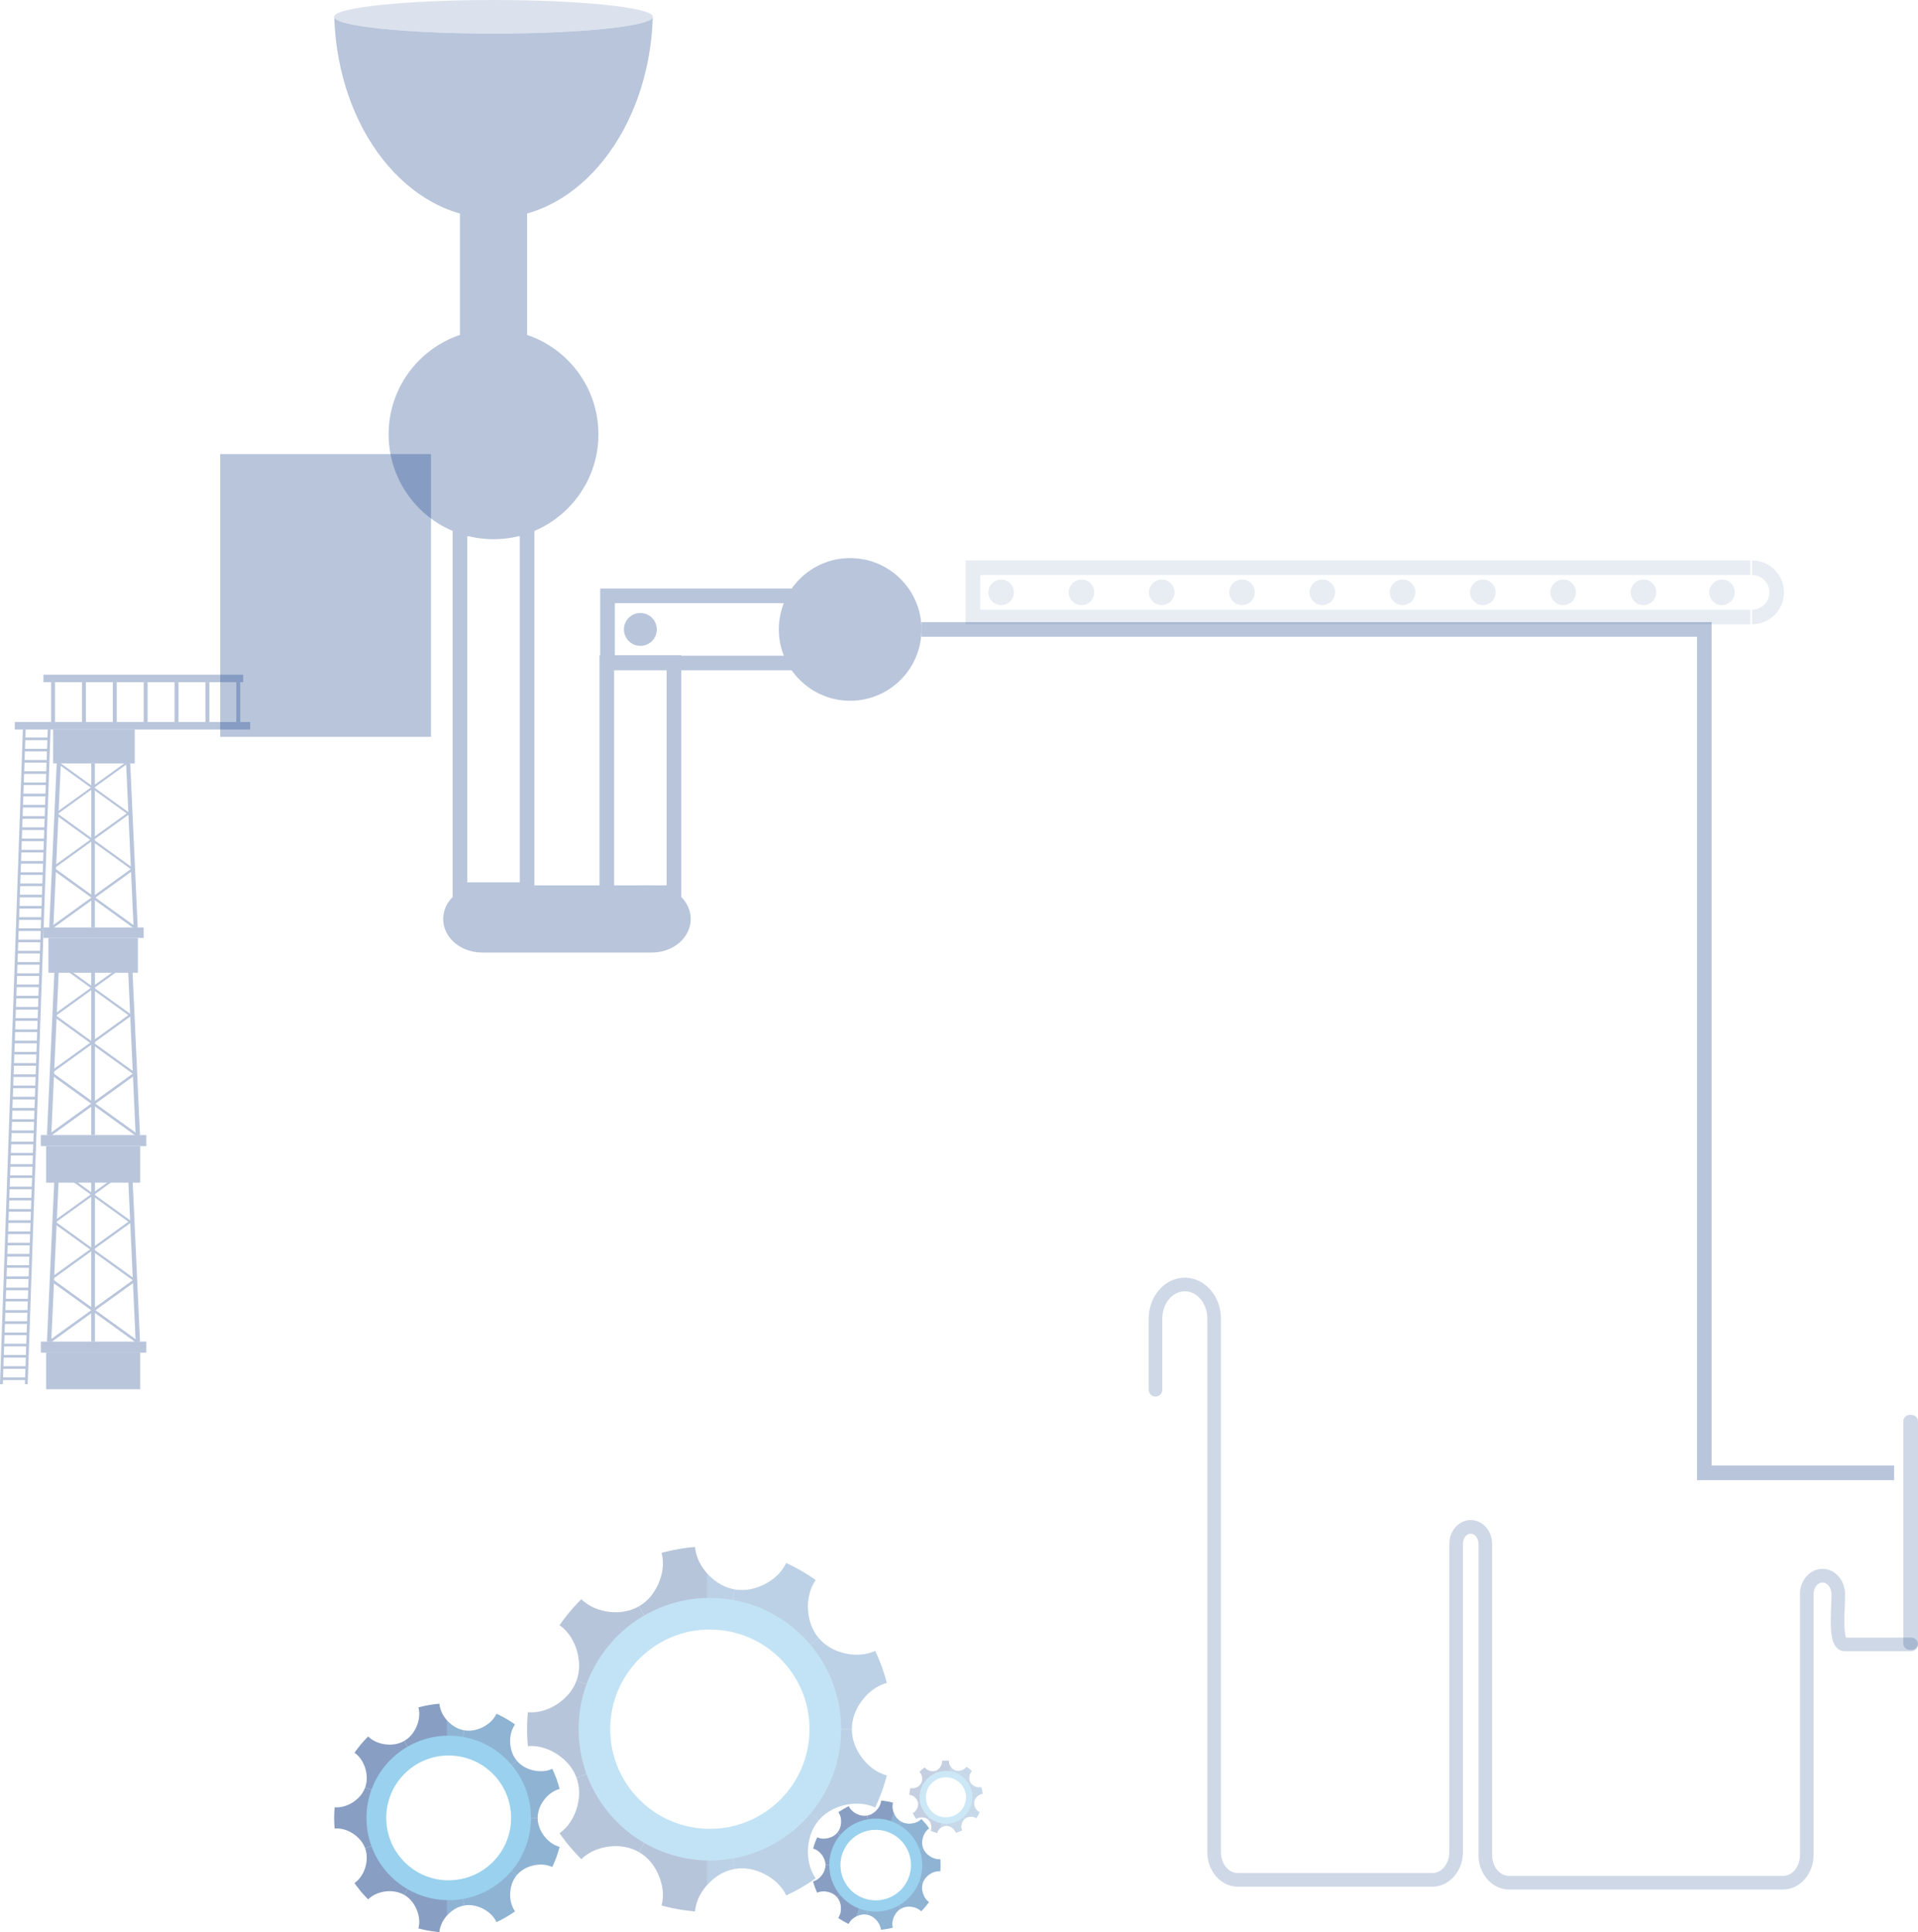 <?xml version="1.0" encoding="iso-8859-1"?>
<!-- Generator: Adobe Illustrator 17.1.0, SVG Export Plug-In . SVG Version: 6.00 Build 0)  -->
<!DOCTYPE svg PUBLIC "-//W3C//DTD SVG 1.1//EN" "http://www.w3.org/Graphics/SVG/1.1/DTD/svg11.dtd">
<svg version="1.1" id="&#x56FE;&#x5C42;_1" xmlns="http://www.w3.org/2000/svg" xmlns:xlink="http://www.w3.org/1999/xlink" x="0px"
	 y="0px" viewBox="0 0 1050.999 1058.601" style="enable-background:new 0 0 1050.999 1058.601;" xml:space="preserve">
<g>
	<g style="opacity:0.1;">
		<g>
			<g>
				<polygon style="fill:#113D86;" points="959.079,342.06 529.079,342.06 529.079,307.06 959.079,307.06 959.079,315.06 
					537.079,315.06 537.079,334.06 959.079,334.06 				"/>
			</g>
			<g>
				<path style="fill:#113D86;" d="M960.079,342.06v-8c5.238,0,9.5-4.262,9.5-9.5s-4.262-9.5-9.5-9.5v-8
					c9.649,0,17.5,7.851,17.5,17.5S969.728,342.06,960.079,342.06z"/>
			</g>
		</g>
		<g>
			<circle style="fill:#113D86;" cx="900.579" cy="324.56" r="7"/>
		</g>
		<g>
			<circle style="fill:#113D86;" cx="943.579" cy="324.56" r="7"/>
		</g>
		<g>
			<circle style="fill:#113D86;" cx="856.579" cy="324.56" r="7"/>
		</g>
		<g>
			<circle style="fill:#113D86;" cx="812.579" cy="324.56" r="7"/>
		</g>
		<g>
			<circle style="fill:#113D86;" cx="768.579" cy="324.56" r="7"/>
		</g>
		<g>
			<circle style="fill:#113D86;" cx="724.579" cy="324.56" r="7"/>
		</g>
		<g>
			<circle style="fill:#113D86;" cx="680.579" cy="324.56" r="7"/>
		</g>
		<g>
			<circle style="fill:#113D86;" cx="636.579" cy="324.56" r="7"/>
		</g>
		<g>
			<circle style="fill:#113D86;" cx="592.579" cy="324.56" r="7"/>
		</g>
		<g>
			<circle style="fill:#113D86;" cx="548.579" cy="324.56" r="7"/>
		</g>
	</g>
	<g style="opacity:0.3;">
		<rect x="23.792" y="369.675" style="fill:#113D86;" width="109.484" height="4.101"/>
		<rect x="8.108" y="395.611" style="fill:#113D86;" width="128.961" height="4.101"/>
		<rect x="129.483" y="373.775" style="fill:#113D86;" width="2.153" height="21.835"/>
		<rect x="112.569" y="373.775" style="fill:#113D86;" width="2.153" height="21.835"/>
		<rect x="95.654" y="373.775" style="fill:#113D86;" width="2.153" height="21.835"/>
		<rect x="78.739" y="373.775" style="fill:#113D86;" width="2.153" height="21.835"/>
		<rect x="61.825" y="373.775" style="fill:#113D86;" width="2.153" height="21.835"/>
		<rect x="44.91" y="373.775" style="fill:#113D86;" width="2.153" height="21.835"/>
		<rect x="27.996" y="373.775" style="fill:#113D86;" width="2.153" height="21.835"/>
		<rect x="29.123" y="399.711" style="fill:#113D86;" width="44.696" height="18.555"/>
		<g>
			<rect x="23.792" y="508.17" style="fill:#113D86;" width="54.947" height="5.741"/>
			<rect x="26.56" y="513.911" style="fill:#113D86;" width="49.001" height="19.067"/>
			<g>
				<polygon style="fill:#113D86;" points="73.204,508.17 75.459,508.17 71.358,418.266 69.103,418.266 				"/>
				<polygon style="fill:#113D86;" points="29.226,508.17 26.97,508.17 31.071,418.266 33.326,418.266 				"/>
				<rect x="50.036" y="418.266" style="fill:#113D86;" width="1.948" height="89.904"/>
				<polygon style="fill:#113D86;" points="30.818,445.178 31.48,446.091 69.971,418.315 69.309,417.402 				"/>
				<polygon style="fill:#113D86;" points="71.97,446.152 71.308,447.064 31.469,418.309 32.132,417.397 				"/>
				<polygon style="fill:#113D86;" points="29.636,474.38 30.327,475.332 70.502,446.341 69.81,445.389 				"/>
				<polygon style="fill:#113D86;" points="72.589,475.396 71.897,476.348 30.315,446.335 31.007,445.383 				"/>
				<polygon style="fill:#113D86;" points="27.964,507.727 28.736,508.79 73.572,476.435 72.8,475.372 				"/>
				<polygon style="fill:#113D86;" points="75.901,508.861 75.129,509.924 28.722,476.428 29.494,475.366 				"/>
			</g>
		</g>
		<g>
			<rect x="22.379" y="621.913" style="fill:#113D86;" width="57.774" height="6.036"/>
			<rect x="25.289" y="627.949" style="fill:#113D86;" width="51.522" height="20.048"/>
			<g>
				<polygon style="fill:#113D86;" points="74.332,621.913 76.704,621.913 72.392,527.384 70.021,527.384 				"/>
				<polygon style="fill:#113D86;" points="28.092,621.913 25.721,621.913 30.032,527.384 32.403,527.384 				"/>
				<rect x="49.973" y="527.384" style="fill:#113D86;" width="2.048" height="94.529"/>
				<polygon style="fill:#113D86;" points="29.766,555.681 30.463,556.64 70.934,527.436 70.237,526.476 				"/>
				<polygon style="fill:#113D86;" points="73.036,556.705 72.339,557.664 30.45,527.43 31.147,526.471 				"/>
				<polygon style="fill:#113D86;" points="28.523,586.385 29.25,587.386 71.492,556.904 70.764,555.902 				"/>
				<polygon style="fill:#113D86;" points="73.686,587.453 72.958,588.455 29.238,556.898 29.965,555.897 				"/>
				<polygon style="fill:#113D86;" points="26.765,621.447 27.577,622.565 74.72,588.545 73.908,587.428 				"/>
				<polygon style="fill:#113D86;" points="77.168,622.64 76.356,623.757 27.562,588.539 28.374,587.421 				"/>
			</g>
		</g>
		<g>
			<rect x="22.379" y="735.087" style="fill:#113D86;" width="57.774" height="6.036"/>
			<rect x="25.289" y="741.123" style="fill:#113D86;" width="51.522" height="20.048"/>
			<g>
				<polygon style="fill:#113D86;" points="74.332,735.087 76.704,735.087 72.392,640.559 70.021,640.559 				"/>
				<polygon style="fill:#113D86;" points="28.092,735.087 25.721,735.087 30.032,640.559 32.403,640.559 				"/>
				<rect x="49.973" y="640.559" style="fill:#113D86;" width="2.048" height="94.529"/>
				<polygon style="fill:#113D86;" points="29.766,668.855 30.463,669.815 70.934,640.61 70.237,639.65 				"/>
				<polygon style="fill:#113D86;" points="73.036,669.879 72.339,670.839 30.45,640.604 31.147,639.645 				"/>
				<polygon style="fill:#113D86;" points="28.523,699.559 29.25,700.56 71.492,670.078 70.764,669.077 				"/>
				<polygon style="fill:#113D86;" points="73.686,700.628 72.958,701.629 29.238,670.072 29.965,669.071 				"/>
				<polygon style="fill:#113D86;" points="26.765,734.621 27.577,735.739 74.72,701.719 73.908,700.602 				"/>
				<polygon style="fill:#113D86;" points="77.168,735.814 76.356,736.932 27.562,701.713 28.374,700.596 				"/>
			</g>
		</g>
		<g>
			<polygon style="fill:#113D86;" points="13.634,758.404 15.172,758.404 27.698,399.711 26.16,399.711 			"/>
			<polygon style="fill:#113D86;" points="0,758.404 1.538,758.404 14.063,399.711 12.526,399.711 			"/>
			<polygon style="fill:#113D86;" points="13.039,405.554 26.673,405.554 26.724,404.119 13.089,404.119 			"/>
			<polygon style="fill:#113D86;" points="12.824,411.705 26.459,411.705 26.509,410.27 12.875,410.27 			"/>
			<polygon style="fill:#113D86;" points="12.61,417.856 26.244,417.856 26.294,416.421 12.66,416.421 			"/>
			<polygon style="fill:#113D86;" points="12.395,424.007 26.029,424.007 26.079,422.572 12.445,422.572 			"/>
			<polygon style="fill:#113D86;" points="12.18,430.157 25.814,430.157 25.864,428.722 12.23,428.722 			"/>
			<polygon style="fill:#113D86;" points="11.965,436.308 25.6,436.308 25.65,434.873 12.015,434.873 			"/>
			<polygon style="fill:#113D86;" points="11.75,442.459 25.385,442.459 25.435,441.024 11.801,441.024 			"/>
			<polygon style="fill:#113D86;" points="11.536,448.61 25.17,448.61 25.22,447.175 11.586,447.175 			"/>
			<polygon style="fill:#113D86;" points="11.321,454.761 24.955,454.761 25.005,453.325 11.371,453.325 			"/>
			<polygon style="fill:#113D86;" points="11.106,460.911 24.74,460.911 24.79,459.476 11.156,459.476 			"/>
			<polygon style="fill:#113D86;" points="10.891,467.062 24.526,467.062 24.576,465.627 10.941,465.627 			"/>
			<polygon style="fill:#113D86;" points="10.677,473.213 24.311,473.213 24.361,471.778 10.727,471.778 			"/>
			<polygon style="fill:#113D86;" points="10.462,479.364 24.096,479.364 24.146,477.928 10.512,477.928 			"/>
			<polygon style="fill:#113D86;" points="10.247,485.514 23.881,485.514 23.931,484.079 10.297,484.079 			"/>
			<polygon style="fill:#113D86;" points="10.032,491.665 23.666,491.665 23.717,490.23 10.082,490.23 			"/>
			<polygon style="fill:#113D86;" points="9.817,497.816 23.452,497.816 23.502,496.381 9.868,496.381 			"/>
			<polygon style="fill:#113D86;" points="9.603,503.967 23.237,503.967 23.287,502.532 9.653,502.532 			"/>
			<polygon style="fill:#113D86;" points="9.388,510.118 23.022,510.118 23.072,508.682 9.438,508.682 			"/>
			<polygon style="fill:#113D86;" points="9.173,516.268 22.807,516.268 22.857,514.833 9.223,514.833 			"/>
			<polygon style="fill:#113D86;" points="8.958,522.419 22.592,522.419 22.643,520.984 9.008,520.984 			"/>
			<polygon style="fill:#113D86;" points="8.743,528.57 22.378,528.57 22.428,527.135 8.794,527.135 			"/>
			<polygon style="fill:#113D86;" points="8.529,534.721 22.163,534.721 22.213,533.285 8.579,533.285 			"/>
			<polygon style="fill:#113D86;" points="8.314,540.871 21.948,540.871 21.998,539.436 8.364,539.436 			"/>
			<polygon style="fill:#113D86;" points="8.099,547.022 21.733,547.022 21.783,545.587 8.149,545.587 			"/>
			<polygon style="fill:#113D86;" points="7.884,553.173 21.518,553.173 21.569,551.738 7.934,551.738 			"/>
			<polygon style="fill:#113D86;" points="7.669,559.324 21.304,559.324 21.354,557.888 7.72,557.888 			"/>
			<polygon style="fill:#113D86;" points="7.455,565.474 21.089,565.474 21.139,564.039 7.505,564.039 			"/>
			<polygon style="fill:#113D86;" points="7.24,571.625 20.874,571.625 20.924,570.19 7.29,570.19 			"/>
			<polygon style="fill:#113D86;" points="7.025,577.776 20.659,577.776 20.709,576.341 7.075,576.341 			"/>
			<polygon style="fill:#113D86;" points="6.81,583.927 20.445,583.927 20.495,582.492 6.86,582.492 			"/>
			<polygon style="fill:#113D86;" points="6.596,590.078 20.23,590.078 20.28,588.642 6.646,588.642 			"/>
			<polygon style="fill:#113D86;" points="6.381,596.228 20.015,596.228 20.065,594.793 6.431,594.793 			"/>
			<polygon style="fill:#113D86;" points="6.166,602.379 19.8,602.379 19.85,600.944 6.216,600.944 			"/>
			<polygon style="fill:#113D86;" points="5.951,608.53 19.585,608.53 19.636,607.095 6.001,607.095 			"/>
			<polygon style="fill:#113D86;" points="5.736,614.681 19.371,614.681 19.421,613.245 5.787,613.245 			"/>
			<polygon style="fill:#113D86;" points="5.522,620.831 19.156,620.831 19.206,619.396 5.572,619.396 			"/>
			<polygon style="fill:#113D86;" points="5.307,626.982 18.941,626.982 18.991,625.547 5.357,625.547 			"/>
			<polygon style="fill:#113D86;" points="5.092,633.133 18.726,633.133 18.776,631.698 5.142,631.698 			"/>
			<polygon style="fill:#113D86;" points="4.877,639.284 18.511,639.284 18.562,637.849 4.927,637.849 			"/>
			<polygon style="fill:#113D86;" points="4.662,645.435 18.297,645.435 18.347,643.999 4.713,643.999 			"/>
			<polygon style="fill:#113D86;" points="4.448,651.585 18.082,651.585 18.132,650.15 4.498,650.15 			"/>
			<polygon style="fill:#113D86;" points="4.233,657.736 17.867,657.736 17.917,656.301 4.283,656.301 			"/>
			<polygon style="fill:#113D86;" points="4.018,663.887 17.652,663.887 17.702,662.452 4.068,662.452 			"/>
			<polygon style="fill:#113D86;" points="3.803,670.038 17.437,670.038 17.488,668.602 3.853,668.602 			"/>
			<polygon style="fill:#113D86;" points="3.588,676.188 17.223,676.188 17.273,674.753 3.639,674.753 			"/>
			<polygon style="fill:#113D86;" points="3.374,682.339 17.008,682.339 17.058,680.904 3.424,680.904 			"/>
			<polygon style="fill:#113D86;" points="3.159,688.49 16.793,688.49 16.843,687.055 3.209,687.055 			"/>
			<polygon style="fill:#113D86;" points="2.944,694.641 16.578,694.641 16.628,693.206 2.994,693.206 			"/>
			<polygon style="fill:#113D86;" points="2.729,700.792 16.364,700.792 16.414,699.356 2.779,699.356 			"/>
			<polygon style="fill:#113D86;" points="2.515,706.942 16.149,706.942 16.199,705.507 2.565,705.507 			"/>
			<polygon style="fill:#113D86;" points="2.3,713.093 15.934,713.093 15.984,711.658 2.35,711.658 			"/>
			<polygon style="fill:#113D86;" points="2.085,719.244 15.719,719.244 15.769,717.809 2.135,717.809 			"/>
			<polygon style="fill:#113D86;" points="1.87,725.395 15.504,725.395 15.555,723.959 1.92,723.959 			"/>
			<polygon style="fill:#113D86;" points="1.655,731.545 15.29,731.545 15.34,730.11 1.705,730.11 			"/>
			<polygon style="fill:#113D86;" points="1.441,737.696 15.075,737.696 15.125,736.261 1.491,736.261 			"/>
			<polygon style="fill:#113D86;" points="1.226,743.847 14.86,743.847 14.91,742.412 1.276,742.412 			"/>
			<polygon style="fill:#113D86;" points="1.011,749.998 14.645,749.998 14.695,748.562 1.061,748.562 			"/>
			<polygon style="fill:#113D86;" points="0.796,756.148 14.43,756.148 14.481,754.713 0.846,754.713 			"/>
		</g>
	</g>
	<rect x="120.662" y="248.796" style="opacity:0.3;fill:#113D86;" width="115.499" height="154.933"/>
	<g style="opacity:0.3;">
		<g>
			<rect x="252.039" y="112.659" style="fill:#113D86;" width="36.786" height="73.573"/>
		</g>
		<g>
			<path style="fill:#113D86;" d="M292.825,491.419h-44.786V285.693h44.786V491.419z M256.039,483.419h28.786V293.693h-28.786
				V483.419z"/>
		</g>
		<g>
			<path style="fill:#113D86;" d="M373.295,496.017h-44.787V359h44.787V496.017z M336.508,488.017h28.787V367h-28.787V488.017z"/>
		</g>
		<g>
			<path style="fill:#113D86;" d="M465.261,367.265H328.902v-44.786h136.359V367.265z M336.902,359.265h120.359v-28.786H336.902
				V359.265z"/>
		</g>
		<g>
			<circle style="fill:#113D86;" cx="270.432" cy="237.962" r="57.479"/>
		</g>
		<g>
			<path style="fill:#113D86;" d="M270.432,485.12h-18.393v18.393C252.039,493.355,260.273,485.12,270.432,485.12z"/>
		</g>
		<g>
			<path style="fill:#113D86;" d="M350.902,485.12c10.159,0,18.393,8.235,18.393,18.393V485.12H350.902z"/>
		</g>
		<g>
			<path style="fill:#113D86;" d="M357.213,485.12H264.12c-11.752,0-21.278,8.235-21.278,18.393
				c0,10.158,9.526,18.393,21.278,18.393h93.093c11.752,0,21.278-8.235,21.278-18.393
				C378.492,493.355,368.965,485.12,357.213,485.12z"/>
		</g>
		<g>
			<circle style="fill:#113D86;" cx="465.859" cy="344.872" r="39.085"/>
		</g>
		<g>
			<circle style="fill:#113D86;" cx="350.902" cy="344.872" r="9"/>
		</g>
		<g>
			<path style="fill:#113D86;" d="M270.432,18.394c-46.978,0-85.281-3.903-87.271-8.797c1.99,61.168,40.293,109.959,87.271,109.959
				s85.281-48.791,87.271-109.959C355.712,14.49,317.409,18.394,270.432,18.394z"/>
		</g>
		<g>
			<path style="fill:#113D86;" d="M183.064,9.197c0,0.134,0.042,0.267,0.097,0.4c-0.009-0.246-0.008-0.494-0.015-0.74
				C183.107,8.97,183.064,9.083,183.064,9.197z"/>
		</g>
		<g>
			<path style="fill:#113D86;" d="M270.398,8.856c-0.007,0.246-0.006,0.495-0.015,0.74c0.055-0.132,0.097-0.266,0.097-0.4
				C270.48,9.083,270.437,8.97,270.398,8.856z"/>
		</g>
		<g style="opacity:0.5;">
			<path style="fill:#113D86;" d="M270.432,0c-47.166,0-85.58,3.935-87.286,8.856c0.007,0.246,0.006,0.495,0.015,0.74
				c1.99,4.894,40.293,8.797,87.271,8.797s85.281-3.903,87.271-8.797c0.009-0.246,0.008-0.494,0.015-0.74
				C356.012,3.935,317.598,0,270.432,0z"/>
		</g>
		<g>
			<polygon style="fill:#113D86;" points="1037.902,811 929.902,811 929.902,348.872 504.945,348.872 504.945,340.872 
				937.902,340.872 937.902,803 1037.902,803 			"/>
		</g>
	</g>
	<g>
		<g>
			<g id="Path-148_1_">
				<path style="opacity:0.2;fill:#113D86;" d="M977.038,1035.284H826.915c-9.231,0-16.741-8.465-16.741-18.87V845.877
					c0-3.023-1.955-5.577-4.269-5.577s-4.269,2.554-4.269,5.577v168.991c0,10.405-7.51,18.87-16.741,18.87H678.311
					c-9.231,0-16.741-8.465-16.741-18.87V722.471c0-8.249-5.533-14.961-12.335-14.961s-12.335,6.712-12.335,14.961v39.004
					c0,2.059-1.668,3.727-3.727,3.727c-2.059,0-3.727-1.668-3.727-3.727v-39.004c0-12.361,8.878-22.416,19.79-22.416
					c10.912,0,19.79,10.055,19.79,22.416v292.397c0,6.295,4.166,11.416,9.286,11.416h106.584c5.12,0,9.286-5.121,9.286-11.416
					V845.877c0-7.186,5.259-13.032,11.724-13.032s11.724,5.846,11.724,13.032v170.537c0,6.295,4.166,11.416,9.286,11.416h150.123
					c5.121,0,9.287-5.121,9.287-11.416V873.36c0-7.587,5.539-13.759,12.348-13.759c6.809,0,12.349,6.172,12.349,13.759v1.837
					c0,1.247-0.072,2.936-0.155,4.863c-0.175,4.016-0.626,14.325,0.723,17.181h35.68c2.059,0,3.728,1.668,3.728,3.727
					s-1.668,3.727-3.728,3.727h-36.449c-1.675,0-3.193-0.66-4.387-1.908c-3.562-3.721-3.487-12.267-3.016-23.052
					c0.078-1.799,0.149-3.376,0.149-4.539v-1.837c0-3.417-2.241-6.304-4.894-6.304c-2.652,0-4.893,2.887-4.893,6.304v143.054
					C993.781,1026.818,986.27,1035.284,977.038,1035.284z"/>
			</g>
		</g>
		<path style="opacity:0.2;fill:#113D86;" d="M1047.499,904h-1.047c-1.925,0-3.5-1.575-3.5-3.5V778.745c0-1.925,1.575-3.5,3.5-3.5
			h1.047c1.925,0,3.5,1.575,3.5,3.5V900.5C1050.999,902.425,1049.424,904,1047.499,904z"/>
	</g>
	<g style="opacity:0.5;">
		<g>
			<g>
				<g>
					<path style="fill:#113D86;" d="M492.249,1043.417c0,0,0.059-0.033,0.17-0.094c0.108-0.066,0.266-0.165,0.468-0.289
						c0.41-0.24,0.97-0.619,1.633-1.088c1.315-0.952,2.946-2.394,4.343-4.045c1.387-1.659,2.533-3.506,3.244-4.966
						c0.346-0.734,0.632-1.349,0.795-1.797c0.176-0.442,0.276-0.694,0.276-0.694l2.573,0.942c-0.663,1.825-0.655,3.753-0.125,5.681
						c0.283,0.968,0.672,1.907,1.237,2.787c0.564,0.877,1.282,1.681,2.181,2.304c0,0-0.243,0.335-0.607,0.837
						c-0.352,0.51-0.886,1.142-1.401,1.789c-1.069,1.263-2.247,2.422-2.247,2.422c-0.769-0.78-1.677-1.345-2.641-1.754
						c-0.965-0.409-1.954-0.63-2.957-0.745c-1.99-0.193-3.895,0.125-5.578,1.085L492.249,1043.417z"/>
				</g>
				<g>
					<path style="fill:#113D86;" d="M475.54,1046.336c0,0,0.266,0.046,0.733,0.128c0.47,0.051,1.138,0.161,1.947,0.203
						c0.808,0.066,1.755,0.07,2.767,0.037c1.011-0.061,2.091-0.149,3.154-0.353c2.139-0.352,4.203-1.065,5.688-1.719
						c0.376-0.155,0.712-0.317,1.005-0.468c0.295-0.148,0.559-0.265,0.762-0.387c0.414-0.23,0.652-0.361,0.652-0.361l1.363,2.375
						c-1.68,0.964-2.913,2.453-3.745,4.279c-0.416,0.895-0.711,1.897-0.846,2.927c-0.135,1.023-0.102,2.097,0.186,3.156
						c0,0-0.396,0.118-0.997,0.262c-0.605,0.131-1.406,0.333-2.222,0.458c-1.625,0.301-3.276,0.419-3.276,0.419
						c-0.188-2.189-1.309-4.074-2.688-5.5c-1.403-1.439-3.063-2.417-4.968-2.762L475.54,1046.336z"/>
				</g>
				<g>
					<path style="fill:#113D86;" d="M460.861,1037.832c0,0,0.174,0.206,0.48,0.568c0.325,0.344,0.771,0.853,1.361,1.409
						c0.578,0.568,1.301,1.18,2.095,1.808c0.817,0.597,1.696,1.229,2.643,1.755c1.863,1.101,3.906,1.89,5.468,2.343
						c1.56,0.464,2.633,0.621,2.633,0.621l-0.483,2.696c-1.906-0.338-3.806-0.002-5.62,0.867c-1.787,0.863-3.486,2.249-4.415,4.239
						c0,0-0.094-0.043-0.258-0.117c-0.163-0.076-0.401-0.177-0.674-0.323c-0.547-0.288-1.292-0.647-1.998-1.076
						c-0.722-0.404-1.413-0.856-1.93-1.198c-0.26-0.169-0.476-0.311-0.62-0.42c-0.147-0.105-0.23-0.166-0.23-0.166
						c1.266-1.801,1.613-3.959,1.478-5.942c-0.15-2.002-0.794-3.819-2.033-5.308L460.861,1037.832z"/>
				</g>
				<g>
					<path style="fill:#113D86;" d="M455.073,1021.875c0,0-0.002,0.068,0.003,0.194c0.003,0.127,0.008,0.312,0.014,0.548
						c0.001,0.473,0.053,1.148,0.131,1.954c0.172,1.611,0.594,3.749,1.343,5.786c0.741,2.038,1.762,3.966,2.677,5.308
						c0.234,0.332,0.434,0.646,0.632,0.91c0.2,0.263,0.374,0.491,0.517,0.68c0.139,0.192,0.265,0.329,0.345,0.427
						c0.082,0.097,0.125,0.149,0.125,0.149l-2.103,1.755c-1.243-1.484-2.919-2.444-4.859-2.949c-0.48-0.126-0.981-0.217-1.494-0.27
						c-0.504-0.057-1.016-0.08-1.535-0.056c-1.037,0.047-2.093,0.267-3.086,0.733c0,0-0.048-0.091-0.122-0.255
						c-0.072-0.166-0.175-0.401-0.3-0.685c-0.258-0.563-0.557-1.332-0.843-2.105c-0.279-0.776-0.531-1.563-0.706-2.156
						c-0.164-0.597-0.273-0.995-0.273-0.995c2.116-0.563,3.789-1.998,4.954-3.604c1.155-1.629,1.832-3.439,1.84-5.374
						L455.073,1021.875z"/>
				</g>
				<g>
					<path style="fill:#113D86;" d="M460.905,1005.938c0,0-0.169,0.21-0.465,0.579c-0.151,0.182-0.33,0.407-0.517,0.678
						c-0.186,0.271-0.426,0.557-0.637,0.904c-0.908,1.342-1.943,3.255-2.696,5.295c-0.742,2.046-1.187,4.174-1.359,5.786
						c-0.063,0.401-0.064,0.773-0.097,1.101c-0.032,0.328-0.04,0.615-0.042,0.851c-0.013,0.472-0.019,0.743-0.019,0.743
						l-2.739-0.005c0.007-1.935-0.676-3.747-1.82-5.38c-1.157-1.61-2.829-3.052-4.942-3.623c0,0,0.112-0.397,0.28-0.992
						c0.158-0.599,0.446-1.371,0.704-2.153c0.307-0.764,0.586-1.539,0.852-2.099c0.256-0.563,0.427-0.938,0.427-0.938
						c1.983,0.928,4.19,0.905,6.113,0.422c1.928-0.508,3.618-1.452,4.862-2.934L460.905,1005.938z"/>
				</g>
				<g>
					<path style="fill:#113D86;" d="M475.625,997.487c0,0-0.067,0.012-0.192,0.033c-0.125,0.023-0.309,0.046-0.539,0.103
						c-0.232,0.051-0.512,0.113-0.834,0.185c-0.321,0.074-0.677,0.184-1.07,0.287c-1.566,0.435-3.59,1.248-5.471,2.326
						c-1.887,1.072-3.589,2.433-4.76,3.552c-0.581,0.565-1.055,1.048-1.362,1.408c-0.157,0.177-0.281,0.315-0.365,0.41
						c-0.086,0.094-0.127,0.146-0.127,0.146l-2.095-1.765c1.244-1.483,1.894-3.302,2.064-5.292c0.147-1.979-0.205-4.154-1.457-5.951
						c0,0,0.34-0.233,0.85-0.583c0.516-0.341,1.217-0.778,1.931-1.191c0.718-0.406,1.442-0.801,2.002-1.063
						c0.278-0.137,0.509-0.25,0.671-0.33c0.163-0.078,0.258-0.117,0.258-0.117c0.457,0.998,1.122,1.847,1.884,2.552
						c0.381,0.353,0.787,0.666,1.209,0.948c0.426,0.29,0.867,0.544,1.316,0.758c1.808,0.867,3.707,1.215,5.614,0.884
						L475.625,997.487z"/>
				</g>
				<g>
					<path style="fill:#113D86;" d="M492.327,1000.467c0,0-0.92-0.573-2.411-1.226c-1.485-0.662-3.555-1.378-5.689-1.739
						c-1.062-0.21-2.142-0.295-3.151-0.366c-1.012-0.032-1.959-0.032-2.767,0.029c-0.81,0.044-1.479,0.144-1.95,0.198
						c-0.467,0.079-0.733,0.123-0.733,0.123l-0.474-2.698c1.907-0.337,3.572-1.31,4.979-2.742c1.383-1.427,2.511-3.3,2.707-5.492
						c0,0,0.103,0.008,0.283,0.022c0.181,0.01,0.437,0.041,0.744,0.079c0.616,0.073,1.436,0.173,2.248,0.331
						c0.816,0.128,1.617,0.334,2.221,0.468c0.303,0.065,0.549,0.142,0.723,0.189c0.173,0.048,0.273,0.076,0.273,0.076
						c-0.575,2.119-0.172,4.274,0.635,6.087c0.824,1.834,2.059,3.317,3.733,4.289L492.327,1000.467z"/>
				</g>
				<g>
					<g>
						<path style="fill:#113D86;" d="M503.204,1013.481c0,0-0.097-0.253-0.265-0.696c-0.077-0.224-0.202-0.484-0.332-0.788
							c-0.127-0.305-0.279-0.645-0.466-1.006c-0.712-1.458-1.828-3.335-3.235-4.984c-0.681-0.841-1.449-1.606-2.182-2.305
							c-0.752-0.679-1.477-1.286-2.137-1.758c-0.645-0.49-1.226-0.837-1.618-1.102c-0.409-0.239-0.643-0.375-0.643-0.375
							l1.371-2.372c1.677,0.967,3.577,1.291,5.577,1.097c1.973-0.199,4.047-0.915,5.603-2.465c0,0,1.185,1.156,2.232,2.434
							c0.543,0.623,1.024,1.294,1.402,1.785c0.366,0.5,0.592,0.845,0.592,0.845c-0.904,0.622-1.622,1.421-2.18,2.29
							c-0.562,0.873-0.984,1.829-1.244,2.781c-0.544,1.932-0.563,3.865,0.098,5.686L503.204,1013.481z"/>
					</g>
				</g>
				<g>
					<path style="fill:#113D86;" d="M503.177,1030.444c0,0,0.087-0.257,0.237-0.708c0.165-0.447,0.343-1.101,0.553-1.886
						c0.4-1.574,0.717-3.724,0.728-5.887c-0.001-2.163-0.316-4.316-0.706-5.893c-0.204-0.786-0.387-1.438-0.545-1.885
						c-0.073-0.226-0.131-0.403-0.17-0.523c-0.045-0.119-0.069-0.182-0.069-0.182l2.574-0.933c0.667,1.819,1.916,3.292,3.56,4.429
						c0.84,0.56,1.738,1.03,2.739,1.34c1,0.31,2.058,0.464,3.149,0.364c0,0,0.151,1.647,0.152,3.301
						c-0.023,0.826-0.024,1.653-0.084,2.271c-0.046,0.618-0.077,1.031-0.077,1.031c-1.089-0.104-2.156,0.047-3.153,0.353
						c-1,0.307-1.903,0.773-2.744,1.329c-1.649,1.131-2.9,2.598-3.571,4.42L503.177,1030.444z"/>
				</g>
			</g>
			<g>
				<g>
					<path style="fill:#34A4DD;" d="M488.64,997.991c-13.215-4.836-27.849,1.956-32.685,15.171
						c-4.836,13.215,1.956,27.85,15.171,32.686c13.216,4.837,27.85-1.956,32.686-15.172
						C508.649,1017.461,501.856,1002.827,488.64,997.991z M473.235,1040.085c-10.032-3.672-15.189-14.781-11.517-24.814
						c3.672-10.033,14.781-15.189,24.813-11.517c10.033,3.672,15.19,14.781,11.518,24.813
						C494.378,1038.6,483.269,1043.757,473.235,1040.085z"/>
				</g>
			</g>
			<g style="opacity:0.4;">
				<g>
					<path style="fill:#34A4DD;" d="M505.624,1037.066c-0.529-1.928-0.538-3.857,0.125-5.681c0.671-1.822,1.922-3.289,3.571-4.42
						c0.841-0.557,1.744-1.023,2.744-1.329c0.998-0.306,2.064-0.457,3.153-0.353c0,0,0.031-0.413,0.077-1.031
						c0.061-0.618,0.061-1.445,0.084-2.271c-0.001-1.654-0.152-3.301-0.152-3.301c-1.091,0.1-2.149-0.055-3.149-0.364
						c-1.001-0.31-1.899-0.78-2.739-1.34c-1.645-1.137-2.894-2.61-3.56-4.429c-0.661-1.821-0.642-3.754-0.098-5.686
						c0.26-0.952,0.682-1.908,1.244-2.781c0.558-0.869,1.277-1.667,2.18-2.29c0,0-0.226-0.345-0.592-0.845
						c-0.377-0.49-0.859-1.161-1.402-1.785c-1.047-1.279-2.232-2.434-2.232-2.434c-1.556,1.55-3.629,2.267-5.603,2.465
						c-2,0.194-3.9-0.131-5.577-1.097c-1.674-0.972-2.908-2.456-3.733-4.289c-0.077-0.171-0.145-0.348-0.214-0.525l-3.765,10.289
						c0.182,0.06,0.364,0.118,0.545,0.184c10.033,3.672,15.19,14.781,11.518,24.813c-3.672,10.033-14.781,15.19-24.814,11.518
						c-0.181-0.066-0.357-0.14-0.535-0.211l-3.765,10.289c0.167-0.091,0.333-0.182,0.502-0.264c1.813-0.869,3.714-1.205,5.62-0.867
						c1.905,0.345,3.565,1.323,4.968,2.762c1.379,1.425,2.5,3.311,2.688,5.5c0,0,1.651-0.118,3.276-0.419
						c0.817-0.126,1.618-0.328,2.222-0.458c0.602-0.145,0.997-0.262,0.997-0.262c-0.288-1.058-0.321-2.133-0.186-3.156
						c0.135-1.03,0.43-2.033,0.846-2.927c0.832-1.826,2.065-3.315,3.745-4.28c1.684-0.959,3.588-1.278,5.578-1.085
						c1.003,0.114,1.992,0.335,2.957,0.745c0.964,0.409,1.871,0.974,2.641,1.754c0,0,1.178-1.16,2.247-2.422
						c0.516-0.646,1.049-1.278,1.401-1.789c0.364-0.502,0.606-0.837,0.606-0.837c-0.899-0.624-1.616-1.427-2.181-2.304
						C506.296,1038.973,505.907,1038.034,505.624,1037.066z"/>
				</g>
			</g>
		</g>
		<g>
			<g>
				<g>
					<path style="fill:#113D86;" d="M279.48,1024.243c0,0,0.079-0.091,0.226-0.26c0.139-0.176,0.342-0.436,0.601-0.765
						c0.535-0.648,1.236-1.618,2.051-2.8c1.606-2.381,3.438-5.767,4.755-9.358c1.295-3.599,2.076-7.363,2.369-10.221
						c0.129-1.43,0.23-2.626,0.228-3.467c0.023-0.84,0.036-1.321,0.036-1.321h4.845c0.007,3.434,1.194,6.632,3.245,9.513
						c1.059,1.436,2.275,2.759,3.749,3.877c1.471,1.114,3.15,2.013,5.023,2.502c0,0-0.199,0.704-0.499,1.759
						c-0.275,1.062-0.776,2.436-1.24,3.823c-1.008,2.747-2.259,5.39-2.259,5.39c-1.752-0.829-3.603-1.215-5.452-1.309
						c-1.851-0.094-3.629,0.142-5.364,0.56c-3.423,0.888-6.393,2.576-8.606,5.194L279.48,1024.243z"/>
				</g>
				<g>
					<path style="fill:#113D86;" d="M253.502,1039.249c0,0,0.471-0.085,1.295-0.233c0.812-0.201,1.988-0.425,3.357-0.847
						c1.382-0.381,2.957-0.951,4.618-1.62c1.643-0.717,3.383-1.519,5.025-2.503c3.339-1.884,6.333-4.323,8.403-6.312
						c0.53-0.486,0.989-0.959,1.386-1.388c0.4-0.426,0.767-0.78,1.031-1.106c0.549-0.634,0.863-0.996,0.863-0.996l3.709,3.117
						c-2.205,2.622-3.348,5.844-3.619,9.384c-0.147,1.739-0.028,3.584,0.375,5.377c0.398,1.781,1.106,3.546,2.228,5.129
						c0,0-0.586,0.436-1.497,1.042c-0.925,0.585-2.133,1.407-3.413,2.112c-2.516,1.488-5.186,2.687-5.186,2.687
						c-1.642-3.521-4.65-5.972-7.807-7.502c-3.205-1.538-6.558-2.153-9.931-1.568L253.502,1039.249z"/>
				</g>
				<g>
					<path style="fill:#113D86;" d="M223.949,1034.045c0,0,0.415,0.236,1.143,0.652c0.749,0.375,1.799,0.948,3.118,1.514
						c1.306,0.592,2.878,1.168,4.579,1.73c1.72,0.495,3.565,1.011,5.457,1.308c3.764,0.697,7.637,0.766,10.506,0.569
						c2.874-0.178,4.751-0.569,4.751-0.569l0.836,4.772c-3.371,0.598-6.324,2.311-8.807,4.856c-2.443,2.52-4.422,5.855-4.756,9.724
						c0,0-0.182-0.014-0.499-0.038c-0.318-0.028-0.773-0.05-1.317-0.127c-1.084-0.146-2.539-0.289-3.973-0.573
						c-1.444-0.232-2.867-0.562-3.935-0.817c-0.535-0.122-0.979-0.227-1.285-0.321c-0.308-0.086-0.484-0.136-0.484-0.136
						c1.008-3.76,0.273-7.557-1.158-10.769c-1.467-3.235-3.64-5.861-6.603-7.581L223.949,1034.045z"/>
				</g>
				<g>
					<path style="fill:#113D86;" d="M204.636,1011.06c0,0,0.037,0.114,0.122,0.32c0.082,0.209,0.204,0.513,0.357,0.902
						c0.29,0.785,0.785,1.875,1.406,3.167c1.265,2.571,3.266,5.867,5.747,8.794c2.469,2.935,5.337,5.516,7.673,7.19
						c0.59,0.409,1.114,0.808,1.603,1.127c0.491,0.315,0.919,0.589,1.273,0.816c0.347,0.234,0.64,0.385,0.833,0.499
						c0.195,0.112,0.298,0.172,0.298,0.172l-2.426,4.193c-2.967-1.709-6.333-2.285-9.863-1.945c-0.874,0.083-1.762,0.237-2.646,0.46
						c-0.872,0.211-1.736,0.485-2.584,0.839c-1.695,0.708-3.315,1.716-4.68,3.094c0,0-0.135-0.121-0.358-0.35
						c-0.22-0.231-0.535-0.56-0.914-0.955c-0.771-0.777-1.734-1.874-2.68-2.984c-0.935-1.119-1.832-2.273-2.483-3.151
						c-0.635-0.893-1.058-1.487-1.058-1.487c3.172-2.222,5.078-5.622,6.037-8.998c0.929-3.407,0.953-6.825-0.211-10.044
						L204.636,1011.06z"/>
				</g>
				<g>
					<path style="fill:#113D86;" d="M204.636,981.043c0,0-0.154,0.453-0.42,1.245c-0.141,0.394-0.3,0.876-0.447,1.44
						c-0.145,0.563-0.368,1.184-0.508,1.888c-0.693,2.781-1.248,6.587-1.26,10.435c0.012,3.849,0.566,7.655,1.26,10.436
						c0.14,0.704,0.363,1.324,0.508,1.887c0.147,0.565,0.307,1.046,0.447,1.44c0.266,0.792,0.42,1.245,0.42,1.245l-4.552,1.657
						c-1.165-3.218-3.4-5.813-6.293-7.83c-2.9-1.971-6.554-3.351-10.411-3.014c0,0-0.055-0.727-0.138-1.818
						c-0.101-1.091-0.093-2.548-0.139-4.004c0.046-1.456,0.037-2.913,0.139-4.004c0.083-1.091,0.138-1.817,0.138-1.817
						c3.857,0.335,7.51-1.044,10.411-3.015c2.893-2.016,5.128-4.612,6.293-7.83L204.636,981.043z"/>
				</g>
				<g>
					<path style="fill:#113D86;" d="M223.949,958.057c0,0-0.104,0.06-0.298,0.172c-0.193,0.114-0.486,0.264-0.833,0.5
						c-0.354,0.226-0.782,0.5-1.273,0.815c-0.489,0.318-1.013,0.718-1.603,1.127c-2.336,1.674-5.204,4.255-7.673,7.19
						c-2.482,2.928-4.482,6.224-5.747,8.794c-0.621,1.292-1.116,2.382-1.406,3.167c-0.153,0.389-0.275,0.694-0.357,0.902
						c-0.085,0.208-0.122,0.321-0.122,0.321l-4.552-1.657c1.164-3.219,1.14-6.636,0.211-10.044
						c-0.959-3.376-2.865-6.775-6.037-8.998c0,0,0.423-0.594,1.058-1.486c0.651-0.88,1.548-2.032,2.483-3.152
						c0.946-1.111,1.909-2.207,2.68-2.983c0.379-0.396,0.694-0.725,0.914-0.955c0.223-0.229,0.358-0.351,0.358-0.351
						c1.366,1.379,2.986,2.386,4.68,3.094c0.848,0.355,1.712,0.629,2.584,0.841c0.884,0.222,1.771,0.376,2.646,0.459
						c3.53,0.341,6.896-0.235,9.863-1.945L223.949,958.057z"/>
				</g>
				<g>
					<path style="fill:#113D86;" d="M253.502,952.856c0,0-1.877-0.392-4.751-0.57c-2.869-0.197-6.742-0.128-10.506,0.57
						c-1.892,0.297-3.737,0.812-5.457,1.307c-1.701,0.561-3.273,1.138-4.579,1.73c-1.319,0.566-2.369,1.139-3.118,1.515
						c-0.728,0.414-1.143,0.651-1.143,0.651l-2.426-4.193c2.963-1.719,5.136-4.347,6.603-7.582c1.43-3.211,2.165-7.007,1.158-10.768
						c0,0,0.176-0.05,0.484-0.136c0.306-0.094,0.75-0.198,1.285-0.321c1.067-0.253,2.49-0.585,3.935-0.817
						c1.434-0.284,2.889-0.427,3.973-0.573c0.543-0.077,0.999-0.098,1.317-0.126c0.317-0.026,0.499-0.04,0.499-0.04
						c0.333,3.87,2.312,7.205,4.756,9.725c2.484,2.545,5.436,4.258,8.807,4.856L253.502,952.856z"/>
				</g>
				<g>
					<g>
						<path style="fill:#113D86;" d="M279.48,967.86c0,0-0.314-0.362-0.863-0.996c-0.264-0.326-0.63-0.681-1.031-1.107
							c-0.396-0.429-0.855-0.902-1.386-1.388c-2.07-1.989-5.064-4.428-8.403-6.312c-1.642-0.983-3.383-1.786-5.025-2.502
							c-1.661-0.67-3.236-1.239-4.618-1.621c-1.37-0.422-2.546-0.646-3.357-0.847c-0.824-0.148-1.295-0.232-1.295-0.232l0.836-4.773
							c3.373,0.586,6.726-0.03,9.931-1.568c3.157-1.529,6.165-3.98,7.807-7.501c0,0,2.67,1.199,5.186,2.686
							c1.28,0.705,2.488,1.527,3.413,2.112c0.912,0.607,1.497,1.043,1.497,1.043c-1.122,1.583-1.83,3.347-2.228,5.129
							c-0.402,1.792-0.522,3.636-0.375,5.376c0.272,3.539,1.414,6.761,3.619,9.385L279.48,967.86z"/>
					</g>
				</g>
				<g>
					<path style="fill:#113D86;" d="M289.746,996.051c0,0-0.013-0.48-0.036-1.32c0.002-0.843-0.099-2.038-0.228-3.468
						c-0.293-2.858-1.074-6.622-2.369-10.221c-1.317-3.592-3.149-6.978-4.755-9.358c-0.816-1.181-1.517-2.153-2.051-2.799
						c-0.259-0.33-0.462-0.589-0.601-0.766c-0.147-0.169-0.226-0.26-0.226-0.26l3.709-3.115c2.213,2.617,5.183,4.304,8.606,5.193
						c1.735,0.42,3.513,0.654,5.364,0.56c1.849-0.094,3.7-0.48,5.452-1.309c0,0,1.251,2.644,2.259,5.391
						c0.463,1.386,0.965,2.76,1.24,3.823c0.299,1.054,0.499,1.758,0.499,1.758c-1.873,0.49-3.552,1.388-5.023,2.503
						c-1.474,1.117-2.691,2.44-3.749,3.876c-2.051,2.881-3.238,6.079-3.245,9.513H289.746z"/>
				</g>
			</g>
			<g>
				<g>
					<path style="fill:#34A4DD;" d="M245.874,950.983c-24.89,0-45.069,20.178-45.069,45.068c0,24.891,20.179,45.07,45.069,45.07
						c24.892,0,45.069-20.179,45.069-45.07C290.943,971.161,270.765,950.983,245.874,950.983z M245.874,1030.266
						c-18.895,0-34.214-15.319-34.214-34.215c0-18.896,15.319-34.214,34.214-34.214c18.897,0,34.215,15.317,34.215,34.214
						C280.089,1014.948,264.771,1030.266,245.874,1030.266z"/>
				</g>
			</g>
			<g style="opacity:0.4;">
				<g>
					<path style="fill:#34A4DD;" d="M297.837,1005.564c-2.051-2.881-3.238-6.079-3.245-9.513c0.007-3.434,1.194-6.631,3.245-9.513
						c1.059-1.436,2.275-2.759,3.749-3.876c1.472-1.115,3.15-2.013,5.023-2.503c0,0-0.199-0.704-0.499-1.758
						c-0.275-1.063-0.776-2.437-1.24-3.823c-1.008-2.747-2.259-5.391-2.259-5.391c-1.752,0.829-3.603,1.215-5.452,1.309
						c-1.851,0.094-3.629-0.141-5.364-0.56c-3.423-0.888-6.393-2.576-8.606-5.193c-2.205-2.623-3.348-5.845-3.619-9.385
						c-0.147-1.739-0.028-3.584,0.375-5.376c0.398-1.782,1.107-3.546,2.228-5.129c0,0-0.586-0.436-1.497-1.043
						c-0.925-0.585-2.133-1.407-3.413-2.112c-2.516-1.488-5.186-2.686-5.186-2.686c-1.642,3.52-4.65,5.971-7.807,7.501
						c-3.205,1.538-6.558,2.154-9.931,1.568c-3.371-0.598-6.324-2.311-8.807-4.856c-0.231-0.238-0.453-0.49-0.674-0.742v19.379
						c0.339-0.011,0.676-0.026,1.017-0.026c18.897,0,34.215,15.317,34.215,34.214c0,18.896-15.317,34.215-34.215,34.215
						c-0.341,0-0.679-0.016-1.017-0.025v19.379c0.222-0.252,0.443-0.505,0.674-0.743c2.484-2.545,5.436-4.258,8.807-4.856
						c3.373-0.585,6.726,0.03,9.931,1.568c3.157,1.529,6.165,3.98,7.807,7.502c0,0,2.67-1.199,5.186-2.687
						c1.28-0.705,2.488-1.527,3.413-2.112c0.912-0.606,1.497-1.042,1.497-1.042c-1.121-1.583-1.83-3.348-2.228-5.129
						c-0.402-1.793-0.522-3.637-0.375-5.377c0.272-3.539,1.414-6.761,3.619-9.385c2.213-2.617,5.183-4.304,8.606-5.193
						c1.735-0.42,3.513-0.654,5.364-0.56c1.849,0.094,3.7,0.48,5.452,1.309c0,0,1.251-2.643,2.259-5.39
						c0.463-1.387,0.965-2.761,1.24-3.824c0.299-1.055,0.499-1.759,0.499-1.759c-1.873-0.489-3.551-1.388-5.023-2.502
						C300.112,1008.323,298.895,1007,297.837,1005.564z"/>
				</g>
			</g>
		</g>
		<g style="opacity:0.5;">
			<g>
				<g>
					<path style="fill:#113D86;" d="M527.567,995.44c0,0,0.03-0.025,0.085-0.071c0.053-0.049,0.131-0.12,0.23-0.211
						c0.203-0.178,0.475-0.449,0.794-0.781c0.631-0.671,1.386-1.65,1.988-2.72c0.596-1.073,1.037-2.226,1.277-3.116
						c0.114-0.447,0.208-0.82,0.251-1.087c0.051-0.265,0.079-0.417,0.079-0.417l1.535,0.25c-0.174,1.088,0.037,2.162,0.538,3.181
						c0.261,0.509,0.579,0.991,0.988,1.421c0.409,0.429,0.894,0.8,1.463,1.051c0,0-0.099,0.213-0.249,0.532
						c-0.142,0.322-0.371,0.732-0.59,1.147c-0.461,0.818-0.993,1.591-0.993,1.591c-0.512-0.353-1.079-0.571-1.66-0.695
						c-0.582-0.125-1.157-0.142-1.728-0.099c-1.13,0.105-2.158,0.487-2.994,1.202L527.567,995.44z"/>
				</g>
				<g>
					<path style="fill:#113D86;" d="M518.564,998.856c0,0,0.154-0.003,0.422-0.007c0.268-0.022,0.652-0.032,1.107-0.095
						c0.458-0.05,0.986-0.149,1.547-0.275c0.557-0.143,1.15-0.307,1.721-0.534c1.155-0.425,2.229-1.043,2.987-1.567
						c0.193-0.127,0.363-0.253,0.51-0.368c0.149-0.114,0.283-0.207,0.384-0.297c0.206-0.173,0.325-0.271,0.325-0.271l1.014,1.178
						c-0.833,0.717-1.362,1.679-1.63,2.786c-0.136,0.543-0.193,1.134-0.158,1.723c0.034,0.585,0.168,1.18,0.442,1.74
						c0,0-0.208,0.108-0.528,0.253c-0.323,0.138-0.748,0.336-1.19,0.493c-0.874,0.342-1.781,0.584-1.781,0.584
						c-0.339-1.2-1.166-2.131-2.087-2.779c-0.936-0.652-1.967-1.02-3.065-1.008L518.564,998.856z"/>
				</g>
				<g>
					<path style="fill:#113D86;" d="M509.47,995.685c0,0,0.119,0.096,0.328,0.265c0.218,0.157,0.521,0.393,0.91,0.64
						c0.383,0.255,0.852,0.518,1.362,0.784c0.519,0.245,1.077,0.504,1.661,0.695c1.157,0.415,2.38,0.636,3.299,0.721
						c0.92,0.092,1.534,0.064,1.534,0.064l0.019,1.555c-1.099,0.016-2.122,0.407-3.04,1.085c-0.904,0.673-1.703,1.627-2.007,2.836
						c0,0-0.057-0.014-0.156-0.038c-0.099-0.025-0.242-0.056-0.411-0.108c-0.336-0.102-0.79-0.222-1.229-0.386
						c-0.446-0.148-0.879-0.326-1.204-0.461c-0.163-0.066-0.298-0.122-0.39-0.168c-0.093-0.043-0.146-0.068-0.146-0.068
						c0.513-1.139,0.476-2.38,0.188-3.471c-0.298-1.1-0.851-2.044-1.701-2.742L509.47,995.685z"/>
				</g>
				<g>
					<path style="fill:#113D86;" d="M504.535,987.409c0,0,0.006,0.038,0.022,0.108c0.015,0.07,0.038,0.173,0.067,0.304
						c0.051,0.264,0.152,0.634,0.282,1.076c0.268,0.88,0.732,2.027,1.368,3.082c0.631,1.057,1.407,2.022,2.061,2.673
						c0.166,0.16,0.311,0.313,0.45,0.44c0.139,0.125,0.261,0.234,0.361,0.324c0.098,0.092,0.183,0.155,0.238,0.201
						c0.056,0.045,0.086,0.07,0.086,0.07l-0.985,1.204c-0.852-0.694-1.889-1.05-3.024-1.124c-0.281-0.019-0.57-0.016-0.862,0.01
						c-0.287,0.022-0.575,0.064-0.862,0.133c-0.573,0.137-1.139,0.373-1.642,0.739c0,0-0.037-0.045-0.095-0.129
						c-0.058-0.085-0.141-0.205-0.24-0.35c-0.204-0.286-0.453-0.683-0.695-1.083c-0.239-0.403-0.463-0.814-0.624-1.126
						c-0.155-0.315-0.258-0.525-0.258-0.525c1.119-0.541,1.898-1.52,2.376-2.54c0.47-1.032,0.653-2.113,0.45-3.193L504.535,987.409z
						"/>
				</g>
				<g>
					<path style="fill:#113D86;" d="M506.081,977.899c0,0-0.072,0.135-0.197,0.373c-0.065,0.118-0.14,0.262-0.216,0.433
						c-0.075,0.171-0.178,0.356-0.258,0.572c-0.363,0.845-0.735,2.022-0.936,3.241c-0.195,1.22-0.215,2.454-0.138,3.371
						c0.008,0.23,0.047,0.438,0.064,0.624c0.017,0.186,0.043,0.347,0.068,0.479c0.044,0.265,0.069,0.416,0.069,0.416l-1.528,0.291
						c-0.203-1.079-0.778-2.017-1.59-2.805c-0.817-0.774-1.904-1.399-3.143-1.491c0,0,0.02-0.233,0.05-0.583
						c0.024-0.351,0.102-0.812,0.162-1.276c0.09-0.459,0.162-0.921,0.25-1.261c0.082-0.341,0.137-0.568,0.137-0.568
						c1.205,0.305,2.433,0.056,3.453-0.419c1.02-0.49,1.862-1.197,2.397-2.156L506.081,977.899z"/>
				</g>
				<g>
					<path style="fill:#113D86;" d="M513.383,971.612c0,0-0.036,0.014-0.103,0.039c-0.067,0.026-0.168,0.059-0.29,0.115
						c-0.124,0.053-0.273,0.118-0.445,0.193c-0.171,0.076-0.358,0.175-0.566,0.274c-0.826,0.41-1.868,1.08-2.801,1.883
						c-0.937,0.8-1.74,1.741-2.274,2.49c-0.263,0.377-0.476,0.697-0.608,0.931c-0.069,0.115-0.123,0.206-0.16,0.267
						c-0.038,0.061-0.055,0.095-0.055,0.095l-1.357-0.76c0.535-0.96,0.703-2.044,0.584-3.171c-0.13-1.119-0.559-2.294-1.449-3.162
						c0,0,0.165-0.167,0.412-0.416c0.251-0.245,0.595-0.564,0.949-0.871c0.357-0.303,0.718-0.601,1.003-0.807
						c0.141-0.106,0.257-0.194,0.339-0.256c0.082-0.061,0.131-0.093,0.131-0.093c0.362,0.507,0.823,0.91,1.323,1.221
						c0.25,0.156,0.51,0.287,0.775,0.399c0.269,0.116,0.542,0.21,0.815,0.282c1.101,0.29,2.197,0.281,3.225-0.108L513.383,971.612z"
						/>
				</g>
				<g>
					<path style="fill:#113D86;" d="M523.013,971.486c0,0-0.574-0.221-1.476-0.425c-0.899-0.21-2.129-0.388-3.358-0.36
						c-0.615-0.003-1.226,0.065-1.796,0.133c-0.568,0.09-1.096,0.192-1.54,0.312c-0.447,0.111-0.809,0.239-1.066,0.319
						c-0.252,0.094-0.396,0.147-0.396,0.147l-0.553-1.453c1.027-0.392,1.851-1.113,2.482-2.062c0.619-0.944,1.047-2.108,0.921-3.352
						c0,0,0.058-0.007,0.16-0.018c0.102-0.014,0.248-0.024,0.423-0.035c0.351-0.025,0.819-0.057,1.289-0.056
						c0.469-0.016,0.937,0.013,1.288,0.023c0.176,0.004,0.322,0.02,0.424,0.028c0.102,0.008,0.16,0.013,0.16,0.013
						c-0.094,1.243,0.362,2.401,1.006,3.326c0.656,0.934,1.503,1.629,2.54,1.992L523.013,971.486z"/>
				</g>
				<g>
					<g>
						<path style="fill:#113D86;" d="M530.471,977.577c0,0-0.081-0.131-0.222-0.36c-0.067-0.117-0.165-0.248-0.27-0.404
							c-0.103-0.156-0.225-0.33-0.368-0.511c-0.553-0.737-1.376-1.663-2.337-2.432c-0.47-0.396-0.98-0.74-1.463-1.051
							c-0.492-0.298-0.961-0.559-1.38-0.751c-0.412-0.204-0.773-0.336-1.02-0.441c-0.254-0.089-0.398-0.14-0.398-0.14l0.511-1.469
							c1.039,0.359,2.132,0.337,3.227,0.015c1.079-0.322,2.158-0.943,2.86-1.974c0,0,0.784,0.517,1.505,1.118
							c0.369,0.289,0.71,0.612,0.972,0.845c0.258,0.239,0.421,0.407,0.421,0.407c-0.437,0.444-0.752,0.966-0.97,1.51
							c-0.22,0.547-0.353,1.125-0.396,1.684c-0.096,1.135,0.1,2.215,0.663,3.159L530.471,977.577z"/>
					</g>
				</g>
				<g>
					<path style="fill:#113D86;" d="M532.271,987.037c0,0,0.021-0.153,0.057-0.42c0.044-0.267,0.073-0.651,0.106-1.11
						c0.054-0.92,0.001-2.153-0.224-3.36c-0.232-1.206-0.638-2.373-1.024-3.21c-0.198-0.416-0.37-0.76-0.506-0.992
						c-0.065-0.118-0.116-0.21-0.151-0.274c-0.038-0.061-0.058-0.094-0.058-0.094l1.335-0.796c0.566,0.943,1.42,1.63,2.459,2.088
						c0.528,0.222,1.079,0.388,1.67,0.454c0.591,0.065,1.197,0.038,1.795-0.134c0,0,0.26,0.902,0.438,1.824
						c0.076,0.463,0.164,0.924,0.196,1.275c0.04,0.349,0.067,0.583,0.067,0.583c-0.619,0.059-1.197,0.257-1.72,0.534
						c-0.525,0.278-0.978,0.635-1.387,1.035c-0.798,0.807-1.339,1.759-1.518,2.846L532.271,987.037z"/>
				</g>
			</g>
			<g>
				<g>
					<path style="fill:#34A4DD;" d="M520.693,970.5c-7.885-1.282-15.317,4.071-16.599,11.957
						c-1.282,7.886,4.072,15.317,11.957,16.599c7.886,1.282,15.317-4.072,16.599-11.957
						C533.932,979.213,528.579,971.782,520.693,970.5z M516.61,995.617c-5.986-0.973-10.05-6.615-9.077-12.601
						c0.973-5.986,6.615-10.05,12.601-9.077c5.987,0.973,10.051,6.615,9.078,12.601C528.239,992.526,522.597,996.59,516.61,995.617z
						"/>
				</g>
			</g>
			<g style="opacity:0.4;">
				<g>
					<path style="fill:#34A4DD;" d="M534.344,990.467c-0.502-1.018-0.713-2.092-0.538-3.181c0.179-1.087,0.72-2.039,1.518-2.846
						c0.409-0.4,0.863-0.757,1.387-1.035c0.524-0.277,1.102-0.475,1.72-0.534c0,0-0.027-0.233-0.067-0.583
						c-0.032-0.351-0.12-0.812-0.196-1.275c-0.178-0.922-0.438-1.824-0.438-1.824c-0.598,0.172-1.204,0.199-1.795,0.134
						c-0.591-0.066-1.142-0.231-1.67-0.454c-1.039-0.458-1.893-1.145-2.459-2.088c-0.563-0.945-0.76-2.024-0.663-3.159
						c0.043-0.559,0.176-1.137,0.396-1.684c0.218-0.544,0.533-1.066,0.97-1.51c0,0-0.163-0.168-0.421-0.407
						c-0.263-0.233-0.603-0.556-0.972-0.845c-0.72-0.601-1.505-1.118-1.505-1.118c-0.702,1.031-1.781,1.652-2.86,1.974
						c-1.095,0.322-2.188,0.345-3.227-0.015c-1.037-0.363-1.884-1.058-2.54-1.992c-0.061-0.087-0.118-0.179-0.175-0.27l-0.998,6.139
						c0.108,0.014,0.216,0.027,0.324,0.044c5.987,0.973,10.051,6.615,9.078,12.601c-0.973,5.986-6.615,10.051-12.601,9.078
						c-0.108-0.018-0.214-0.04-0.321-0.06l-0.998,6.139c0.083-0.068,0.166-0.137,0.252-0.201c0.918-0.678,1.942-1.069,3.04-1.085
						c1.099-0.012,2.129,0.356,3.065,1.008c0.921,0.647,1.748,1.578,2.087,2.779c0,0,0.908-0.242,1.781-0.584
						c0.442-0.157,0.867-0.356,1.19-0.493c0.32-0.145,0.528-0.253,0.528-0.253c-0.274-0.559-0.407-1.155-0.442-1.74
						c-0.035-0.589,0.022-1.179,0.158-1.723c0.268-1.107,0.796-2.069,1.63-2.787c0.836-0.715,1.864-1.097,2.994-1.202
						c0.571-0.044,1.147-0.026,1.728,0.099c0.581,0.125,1.148,0.343,1.66,0.695c0,0,0.533-0.773,0.993-1.591
						c0.218-0.415,0.448-0.825,0.59-1.148c0.149-0.319,0.249-0.531,0.249-0.531c-0.568-0.251-1.054-0.623-1.463-1.051
						C534.923,991.458,534.606,990.977,534.344,990.467z"/>
				</g>
			</g>
		</g>
		<g style="opacity:0.6;">
			<g>
				<g>
					<path style="fill:#113D86;" d="M442.636,992.438c0,0,0.126-0.145,0.36-0.415c0.221-0.281,0.546-0.695,0.959-1.221
						c0.853-1.034,1.972-2.582,3.274-4.469c2.564-3.799,5.488-9.204,7.589-14.936c2.067-5.744,3.313-11.752,3.781-16.313
						c0.205-2.283,0.367-4.191,0.364-5.533c0.037-1.341,0.058-2.108,0.058-2.108h7.733c0.012,5.481,1.906,10.584,5.18,15.183
						c1.69,2.291,3.631,4.403,5.984,6.188c2.347,1.778,5.028,3.213,8.017,3.993c0,0-0.318,1.124-0.796,2.808
						c-0.439,1.695-1.239,3.888-1.979,6.101c-1.608,4.384-3.606,8.602-3.606,8.602c-2.796-1.323-5.751-1.94-8.702-2.089
						c-2.954-0.15-5.792,0.226-8.561,0.894c-5.463,1.418-10.203,4.111-13.736,8.289L442.636,992.438z"/>
				</g>
				<g>
					<path style="fill:#113D86;" d="M401.174,1016.388c0,0,0.751-0.136,2.067-0.372c1.296-0.321,3.172-0.678,5.358-1.352
						c2.206-0.608,4.719-1.518,7.371-2.586c2.622-1.144,5.399-2.424,8.021-3.995c5.329-3.007,10.108-6.9,13.411-10.074
						c0.846-0.775,1.579-1.53,2.212-2.215c0.639-0.68,1.224-1.244,1.645-1.766c0.876-1.012,1.377-1.589,1.377-1.589l5.919,4.974
						c-3.519,4.185-5.343,9.328-5.776,14.977c-0.235,2.776-0.044,5.72,0.598,8.581c0.636,2.842,1.765,5.659,3.556,8.186
						c0,0-0.935,0.695-2.39,1.662c-1.476,0.933-3.404,2.246-5.447,3.371c-4.015,2.375-8.277,4.289-8.277,4.289
						c-2.621-5.62-7.422-9.532-12.461-11.973c-5.115-2.455-10.466-3.436-15.85-2.503L401.174,1016.388z"/>
				</g>
				<g>
					<path style="fill:#113D86;" d="M354.006,1008.083c0,0,0.663,0.377,1.824,1.04c1.195,0.598,2.871,1.513,4.976,2.416
						c2.084,0.945,4.594,1.865,7.308,2.761c2.746,0.79,5.69,1.614,8.709,2.088c6.007,1.112,12.189,1.222,16.768,0.908
						c4.587-0.284,7.582-0.908,7.582-0.908l1.334,7.616c-5.38,0.954-10.093,3.689-14.057,7.75c-3.9,4.022-7.058,9.344-7.59,15.521
						c0,0-0.29-0.022-0.797-0.061c-0.507-0.044-1.234-0.08-2.102-0.202c-1.73-0.233-4.053-0.461-6.341-0.914
						c-2.305-0.371-4.576-0.898-6.28-1.304c-0.853-0.195-1.562-0.362-2.05-0.512c-0.491-0.138-0.772-0.217-0.772-0.217
						c1.608-6.001,0.436-12.062-1.848-17.187c-2.341-5.163-5.809-9.355-10.538-12.1L354.006,1008.083z"/>
				</g>
				<g>
					<path style="fill:#113D86;" d="M323.182,971.398c0,0,0.06,0.182,0.195,0.512c0.131,0.333,0.325,0.82,0.57,1.44
						c0.462,1.253,1.253,2.992,2.244,5.054c2.019,4.104,5.212,9.364,9.173,14.035c3.941,4.685,8.519,8.804,12.247,11.475
						c0.942,0.652,1.778,1.29,2.558,1.799c0.784,0.503,1.467,0.94,2.031,1.302c0.554,0.374,1.022,0.614,1.33,0.796
						c0.311,0.179,0.476,0.274,0.476,0.274l-3.873,6.693c-4.736-2.728-10.108-3.647-15.742-3.104
						c-1.396,0.133-2.812,0.378-4.223,0.734c-1.392,0.337-2.771,0.774-4.124,1.34c-2.705,1.13-5.291,2.739-7.47,4.938
						c0,0-0.216-0.194-0.571-0.559c-0.352-0.369-0.853-0.894-1.459-1.525c-1.231-1.241-2.768-2.99-4.277-4.762
						c-1.493-1.787-2.924-3.628-3.963-5.03c-1.013-1.425-1.688-2.373-1.688-2.373c5.063-3.546,8.105-8.973,9.635-14.362
						c1.482-5.438,1.521-10.894-0.337-16.031L323.182,971.398z"/>
				</g>
				<g>
					<path style="fill:#113D86;" d="M323.182,923.489c0,0-0.245,0.722-0.67,1.987c-0.224,0.629-0.479,1.397-0.714,2.299
						c-0.231,0.899-0.588,1.89-0.811,3.014c-1.107,4.439-1.992,10.513-2.011,16.655c0.018,6.144,0.904,12.218,2.011,16.657
						c0.223,1.123,0.58,2.113,0.811,3.012c0.234,0.901,0.489,1.669,0.714,2.298c0.425,1.265,0.67,1.987,0.67,1.987l-7.266,2.645
						c-1.859-5.136-5.426-9.278-10.043-12.497c-4.629-3.147-10.46-5.348-16.616-4.811c0,0-0.088-1.161-0.221-2.902
						c-0.162-1.741-0.148-4.066-0.221-6.39c0.073-2.324,0.06-4.649,0.221-6.39c0.132-1.741,0.221-2.9,0.221-2.9
						c6.156,0.535,11.987-1.666,16.616-4.813c4.617-3.218,8.184-7.361,10.043-12.497L323.182,923.489z"/>
				</g>
				<g>
					<path style="fill:#113D86;" d="M354.006,886.803c0,0-0.165,0.095-0.476,0.274c-0.308,0.182-0.775,0.422-1.33,0.797
						c-0.564,0.36-1.248,0.797-2.031,1.3c-0.78,0.508-1.617,1.146-2.558,1.799c-3.728,2.672-8.306,6.791-12.247,11.475
						c-3.961,4.673-7.154,9.933-9.173,14.035c-0.991,2.062-1.781,3.801-2.244,5.054c-0.245,0.62-0.439,1.108-0.57,1.44
						c-0.136,0.332-0.195,0.512-0.195,0.512l-7.266-2.645c1.858-5.137,1.819-10.591,0.337-16.031
						c-1.53-5.389-4.573-10.814-9.635-14.362c0,0,0.675-0.948,1.688-2.372c1.039-1.404,2.47-3.243,3.963-5.03
						c1.509-1.773,3.046-3.522,4.277-4.762c0.605-0.632,1.107-1.158,1.459-1.525c0.355-0.365,0.571-0.561,0.571-0.561
						c2.18,2.201,4.765,3.808,7.47,4.938c1.353,0.566,2.732,1.003,4.124,1.341c1.411,0.355,2.827,0.6,4.223,0.733
						c5.634,0.544,11.006-0.376,15.742-3.104L354.006,886.803z"/>
				</g>
				<g>
					<path style="fill:#113D86;" d="M401.174,878.5c0,0-2.996-0.626-7.582-0.909c-4.579-0.315-10.761-0.204-16.768,0.909
						c-3.019,0.474-5.964,1.295-8.709,2.086c-2.715,0.896-5.224,1.816-7.308,2.761c-2.105,0.903-3.781,1.817-4.976,2.417
						c-1.161,0.661-1.824,1.039-1.824,1.039l-3.873-6.693c4.729-2.744,8.197-6.938,10.538-12.1
						c2.283-5.125,3.456-11.184,1.848-17.187c0,0,0.281-0.08,0.772-0.218c0.488-0.15,1.197-0.316,2.05-0.512
						c1.703-0.404,3.975-0.933,6.28-1.304c2.288-0.454,4.61-0.682,6.341-0.915c0.867-0.123,1.595-0.156,2.102-0.201
						c0.507-0.041,0.797-0.063,0.797-0.063c0.532,6.176,3.691,11.499,7.59,15.521c3.964,4.061,8.677,6.796,14.057,7.75
						L401.174,878.5z"/>
				</g>
				<g>
					<g>
						<path style="fill:#113D86;" d="M442.636,902.448c0,0-0.502-0.578-1.377-1.589c-0.421-0.52-1.006-1.086-1.645-1.766
							c-0.633-0.685-1.365-1.44-2.212-2.215c-3.303-3.174-8.082-7.067-13.411-10.074c-2.621-1.569-5.399-2.851-8.021-3.993
							c-2.652-1.069-5.164-1.977-7.371-2.587c-2.186-0.673-4.063-1.03-5.358-1.352c-1.316-0.236-2.067-0.37-2.067-0.37l1.334-7.618
							c5.384,0.935,10.735-0.048,15.85-2.502c5.039-2.441,9.84-6.353,12.461-11.971c0,0,4.262,1.914,8.277,4.287
							c2.043,1.125,3.971,2.438,5.447,3.371c1.455,0.969,2.39,1.664,2.39,1.664c-1.792,2.526-2.921,5.341-3.556,8.185
							c-0.642,2.859-0.833,5.804-0.598,8.58c0.433,5.649,2.258,10.791,5.776,14.979L442.636,902.448z"/>
					</g>
				</g>
				<g>
					<path style="fill:#113D86;" d="M459.021,947.443c0,0-0.02-0.767-0.058-2.106c0.004-1.345-0.158-3.252-0.364-5.535
						c-0.468-4.561-1.714-10.569-3.781-16.313c-2.101-5.733-5.025-11.137-7.589-14.936c-1.302-1.885-2.421-3.436-3.274-4.468
						c-0.413-0.527-0.738-0.94-0.959-1.222c-0.235-0.271-0.36-0.415-0.36-0.415l5.919-4.972c3.532,4.177,8.272,6.87,13.736,8.287
						c2.769,0.67,5.607,1.044,8.561,0.894c2.951-0.15,5.906-0.767,8.702-2.089c0,0,1.997,4.22,3.606,8.604
						c0.74,2.212,1.54,4.405,1.979,6.101c0.477,1.683,0.796,2.807,0.796,2.807c-2.989,0.782-5.67,2.215-8.017,3.995
						c-2.353,1.783-4.294,3.895-5.984,6.186c-3.274,4.598-5.168,9.702-5.18,15.182H459.021z"/>
				</g>
			</g>
			<g>
				<g>
					<path style="fill:#34A4DD;" d="M388.999,875.512c-39.725,0-71.931,32.204-71.931,71.931c0,39.727,32.206,71.933,71.931,71.933
						c39.728,0,71.933-32.206,71.933-71.933C460.931,907.716,428.727,875.512,388.999,875.512z M388.999,1002.052
						c-30.158,0-54.607-24.449-54.607-54.609c0-30.159,24.449-54.607,54.607-54.607c30.161,0,54.608,24.447,54.608,54.607
						C443.607,977.602,419.16,1002.052,388.999,1002.052z"/>
				</g>
			</g>
			<g style="opacity:0.4;">
				<g>
					<path style="fill:#34A4DD;" d="M471.934,962.626c-3.274-4.598-5.168-9.702-5.18-15.183c0.012-5.481,1.906-10.584,5.18-15.182
						c1.69-2.292,3.631-4.403,5.984-6.186c2.349-1.78,5.028-3.213,8.017-3.995c0,0-0.318-1.124-0.796-2.807
						c-0.439-1.697-1.239-3.89-1.979-6.101c-1.608-4.384-3.606-8.604-3.606-8.604c-2.796,1.323-5.751,1.94-8.702,2.089
						c-2.954,0.15-5.792-0.224-8.561-0.894c-5.463-1.418-10.203-4.111-13.736-8.287c-3.519-4.187-5.343-9.33-5.776-14.979
						c-0.235-2.776-0.044-5.72,0.598-8.58c0.636-2.844,1.766-5.659,3.556-8.185c0,0-0.935-0.695-2.39-1.664
						c-1.476-0.933-3.404-2.246-5.447-3.371c-4.015-2.375-8.277-4.287-8.277-4.287c-2.621,5.619-7.422,9.53-12.461,11.971
						c-5.115,2.455-10.466,3.437-15.85,2.502c-5.38-0.954-10.093-3.689-14.057-7.75c-0.369-0.379-0.723-0.782-1.076-1.185v30.93
						c0.54-0.017,1.08-0.041,1.624-0.041c30.161,0,54.608,24.447,54.608,54.607c0,30.159-24.447,54.609-54.608,54.609
						c-0.544,0-1.083-0.026-1.624-0.041v30.929c0.354-0.402,0.707-0.805,1.076-1.186c3.964-4.062,8.677-6.797,14.057-7.75
						c5.384-0.933,10.735,0.048,15.85,2.503c5.039,2.441,9.84,6.353,12.461,11.973c0,0,4.262-1.914,8.277-4.289
						c2.043-1.125,3.971-2.438,5.447-3.371c1.455-0.967,2.39-1.662,2.39-1.662c-1.79-2.526-2.921-5.344-3.556-8.186
						c-0.642-2.861-0.833-5.805-0.598-8.581c0.433-5.649,2.258-10.791,5.776-14.979c3.532-4.177,8.272-6.87,13.736-8.288
						c2.769-0.67,5.607-1.044,8.561-0.894c2.951,0.149,5.906,0.767,8.702,2.089c0,0,1.997-4.218,3.606-8.602
						c0.74-2.213,1.54-4.406,1.979-6.103c0.477-1.683,0.796-2.807,0.796-2.807c-2.989-0.78-5.668-2.215-8.017-3.993
						C475.565,967.029,473.624,964.917,471.934,962.626z"/>
				</g>
			</g>
		</g>
	</g>
</g>
</svg>
